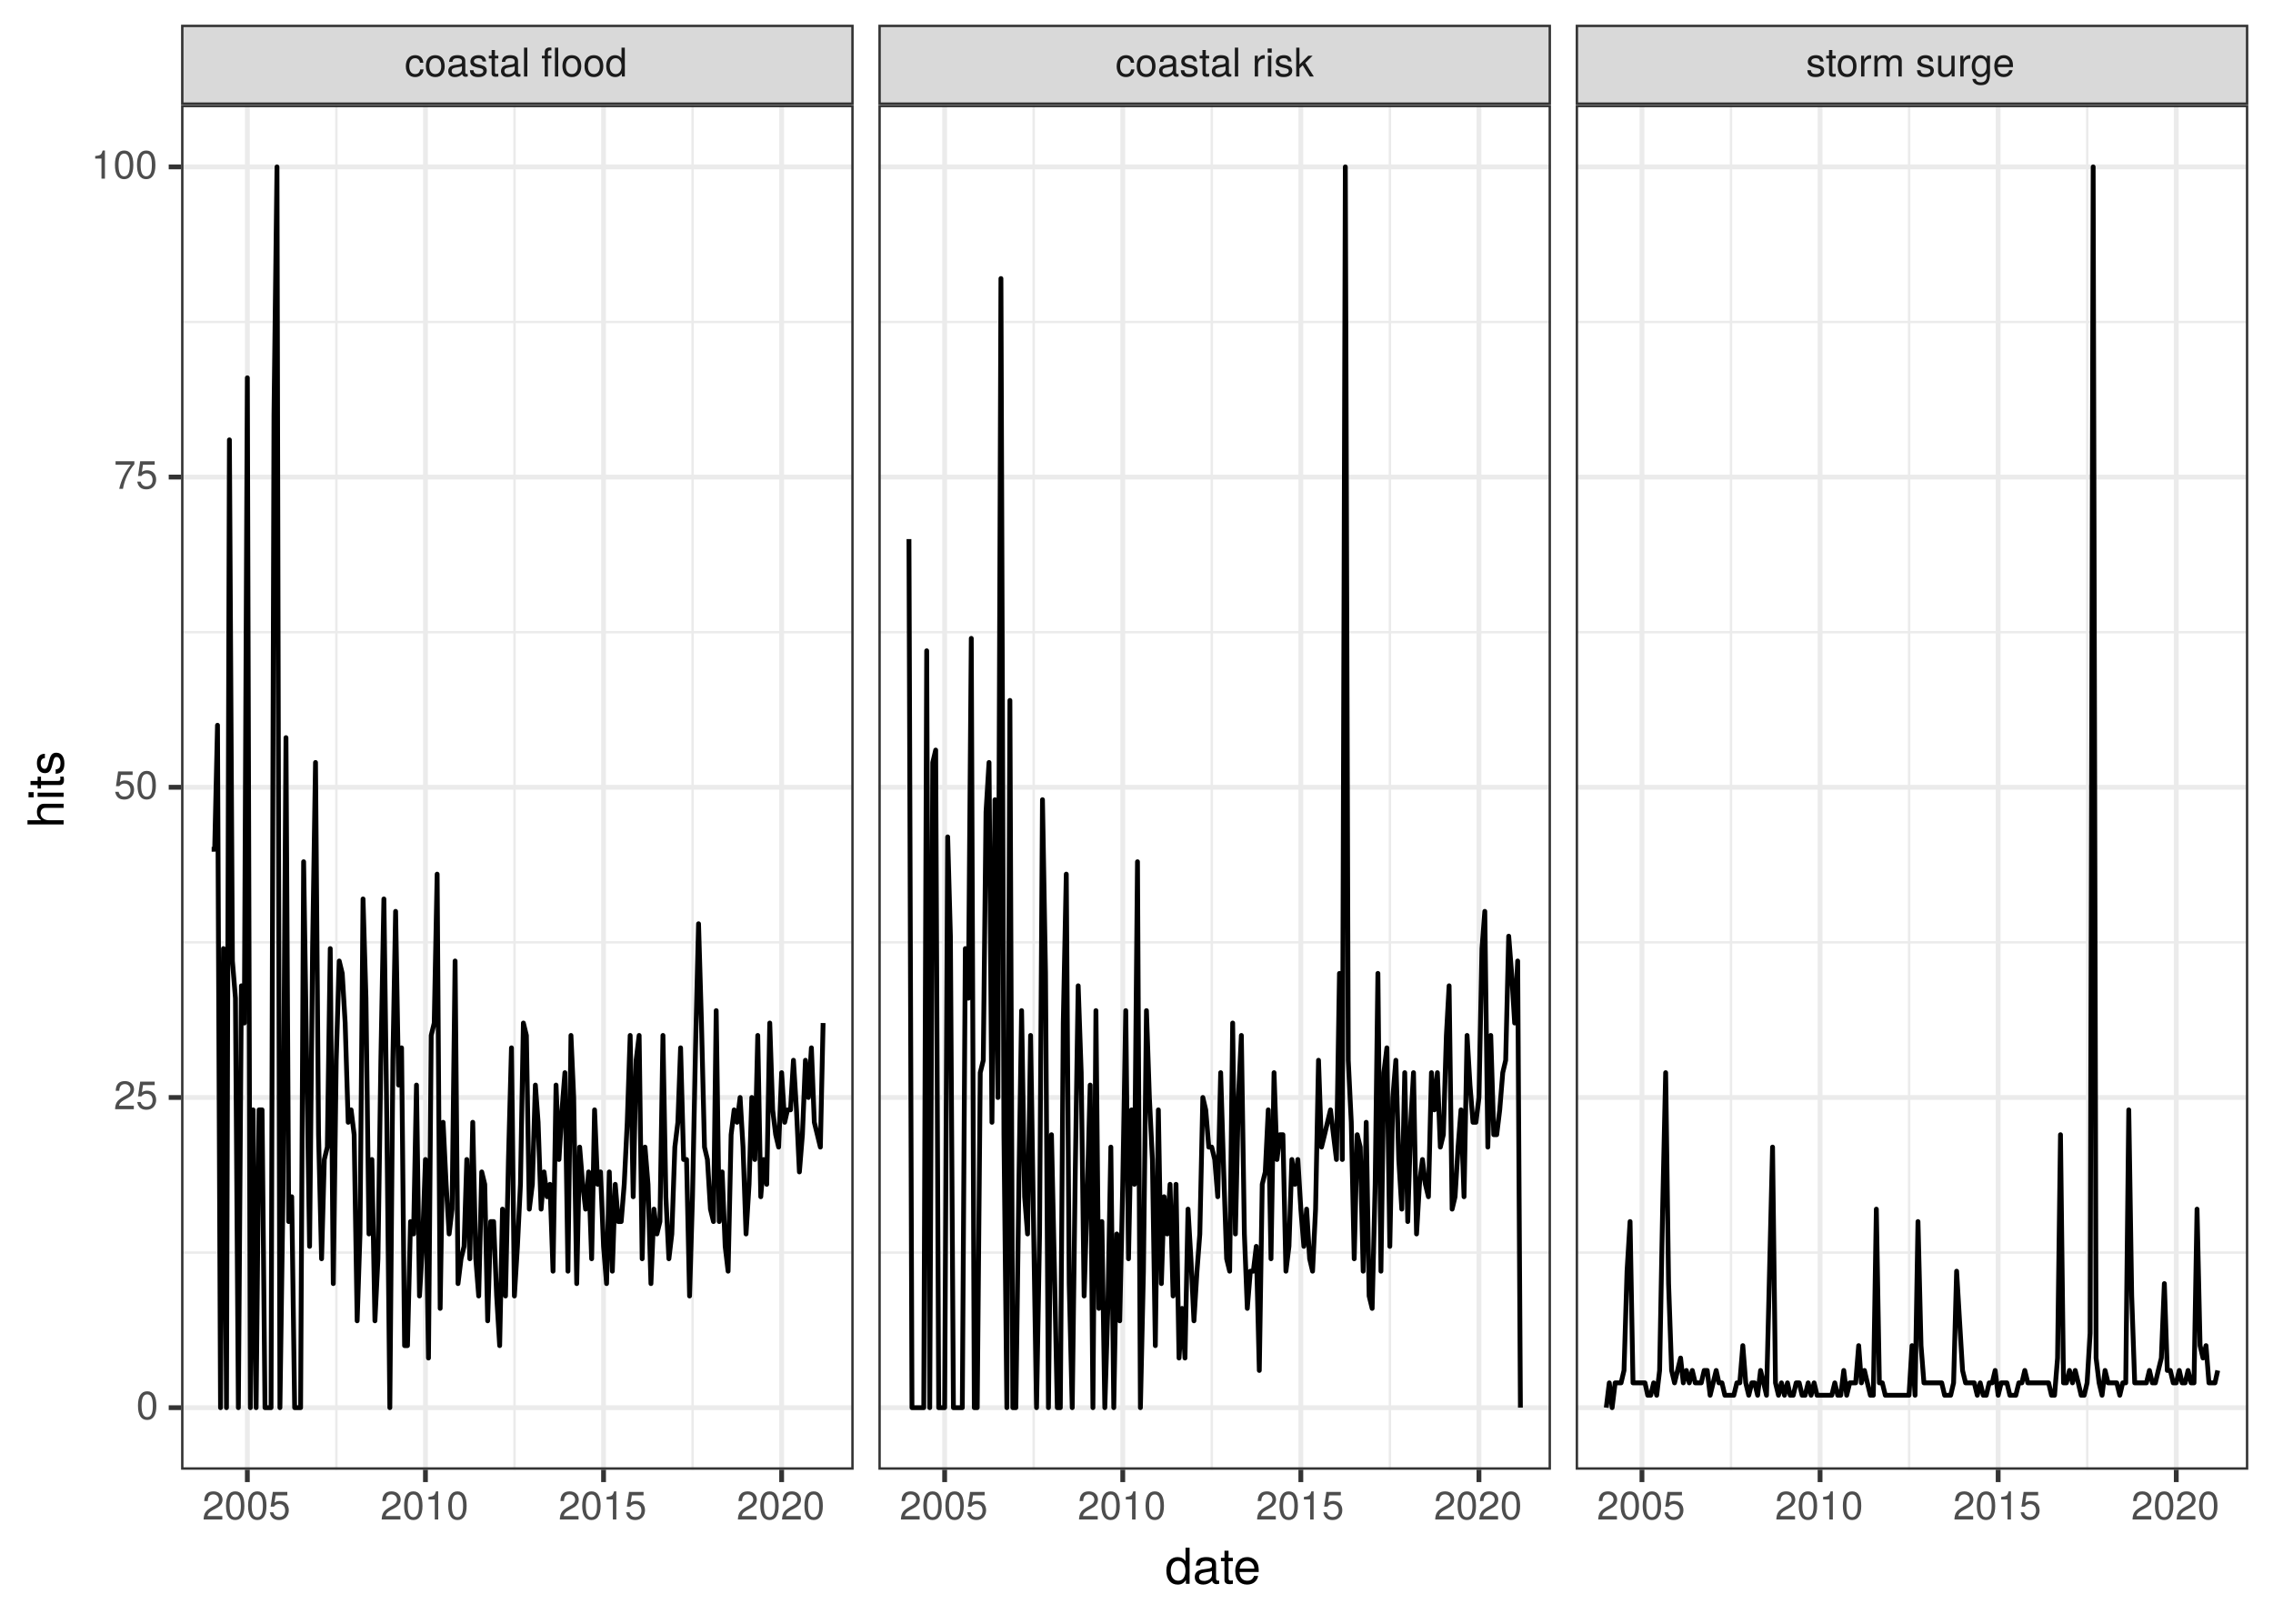 <?xml version="1.0" encoding="UTF-8"?>
<svg xmlns="http://www.w3.org/2000/svg" xmlns:xlink="http://www.w3.org/1999/xlink" width="504pt" height="360pt" viewBox="0 0 504 360" version="1.1">
<defs>
<g>
<symbol overflow="visible" id="glyph0-0">
<path style="stroke:none;" d=""/>
</symbol>
<symbol overflow="visible" id="glyph0-1">
<path style="stroke:none;" d="M 4.203 -1.578 L 3.453 -1.578 C 3.328 -0.844 2.953 -0.547 2.328 -0.547 C 1.516 -0.547 1.031 -1.172 1.031 -2.266 C 1.031 -3.406 1.516 -4.062 2.312 -4.062 C 2.922 -4.062 3.312 -3.703 3.406 -3.062 L 4.141 -3.062 C 4.062 -4.188 3.359 -4.734 2.328 -4.734 C 1.078 -4.734 0.266 -3.797 0.266 -2.266 C 0.266 -0.781 1.062 0.125 2.312 0.125 C 3.406 0.125 4.109 -0.531 4.203 -1.578 Z M 4.203 -1.578 "/>
</symbol>
<symbol overflow="visible" id="glyph0-2">
<path style="stroke:none;" d="M 4.484 -2.266 C 4.484 -3.859 3.719 -4.734 2.391 -4.734 C 1.094 -4.734 0.312 -3.859 0.312 -2.312 C 0.312 -0.75 1.094 0.125 2.406 0.125 C 3.688 0.125 4.484 -0.75 4.484 -2.266 Z M 3.719 -2.281 C 3.719 -1.203 3.203 -0.547 2.406 -0.547 C 1.578 -0.547 1.078 -1.188 1.078 -2.312 C 1.078 -3.406 1.578 -4.062 2.406 -4.062 C 3.234 -4.062 3.719 -3.422 3.719 -2.281 Z M 3.719 -2.281 "/>
</symbol>
<symbol overflow="visible" id="glyph0-3">
<path style="stroke:none;" d="M 4.703 -0.016 L 4.703 -0.578 C 4.625 -0.547 4.594 -0.547 4.547 -0.547 C 4.297 -0.547 4.156 -0.688 4.156 -0.922 L 4.156 -3.484 C 4.156 -4.297 3.547 -4.734 2.422 -4.734 C 1.297 -4.734 0.609 -4.312 0.578 -3.25 L 1.312 -3.25 C 1.375 -3.812 1.703 -4.062 2.391 -4.062 C 3.047 -4.062 3.422 -3.812 3.422 -3.375 L 3.422 -3.188 C 3.422 -2.875 3.234 -2.75 2.656 -2.672 C 1.625 -2.547 1.453 -2.5 1.172 -2.391 C 0.641 -2.172 0.375 -1.766 0.375 -1.203 C 0.375 -0.359 0.953 0.125 1.875 0.125 C 2.469 0.125 3.047 -0.109 3.453 -0.547 C 3.531 -0.188 3.844 0.062 4.203 0.062 C 4.359 0.062 4.469 0.047 4.703 -0.016 Z M 3.422 -1.594 C 3.422 -0.938 2.75 -0.516 2.047 -0.516 C 1.469 -0.516 1.141 -0.719 1.141 -1.219 C 1.141 -1.703 1.453 -1.906 2.25 -2.016 C 3.016 -2.125 3.172 -2.156 3.422 -2.281 Z M 3.422 -1.594 "/>
</symbol>
<symbol overflow="visible" id="glyph0-4">
<path style="stroke:none;" d="M 4.031 -1.297 C 4.031 -1.984 3.656 -2.328 2.734 -2.547 L 2.031 -2.703 C 1.438 -2.844 1.172 -3.047 1.172 -3.375 C 1.172 -3.797 1.562 -4.062 2.156 -4.062 C 2.75 -4.062 3.062 -3.812 3.078 -3.328 L 3.859 -3.328 C 3.844 -4.234 3.25 -4.734 2.188 -4.734 C 1.109 -4.734 0.406 -4.188 0.406 -3.328 C 0.406 -2.609 0.781 -2.266 1.875 -2 L 2.562 -1.844 C 3.062 -1.719 3.266 -1.562 3.266 -1.234 C 3.266 -0.797 2.844 -0.547 2.203 -0.547 C 1.547 -0.547 1.172 -0.703 1.078 -1.406 L 0.297 -1.406 C 0.328 -0.344 0.938 0.125 2.141 0.125 C 3.297 0.125 4.031 -0.406 4.031 -1.297 Z M 4.031 -1.297 "/>
</symbol>
<symbol overflow="visible" id="glyph0-5">
<path style="stroke:none;" d="M 2.234 0 L 2.234 -0.609 C 2.141 -0.594 2.016 -0.578 1.875 -0.578 C 1.562 -0.578 1.484 -0.672 1.484 -1 L 1.484 -4.016 L 2.234 -4.016 L 2.234 -4.609 L 1.484 -4.609 L 1.484 -5.875 L 0.75 -5.875 L 0.75 -4.609 L 0.125 -4.609 L 0.125 -4.016 L 0.75 -4.016 L 0.75 -0.672 C 0.75 -0.203 1.062 0.062 1.641 0.062 C 1.812 0.062 1.984 0.047 2.234 0 Z M 2.234 0 "/>
</symbol>
<symbol overflow="visible" id="glyph0-6">
<path style="stroke:none;" d="M 1.328 0 L 1.328 -6.406 L 0.594 -6.406 L 0.594 0 Z M 1.328 0 "/>
</symbol>
<symbol overflow="visible" id="glyph0-7">
<path style="stroke:none;" d=""/>
</symbol>
<symbol overflow="visible" id="glyph0-8">
<path style="stroke:none;" d="M 2.266 -4.016 L 2.266 -4.609 L 1.5 -4.609 L 1.5 -5.328 C 1.5 -5.641 1.688 -5.797 2.016 -5.797 C 2.078 -5.797 2.109 -5.797 2.266 -5.781 L 2.266 -6.391 C 2.109 -6.438 2 -6.438 1.859 -6.438 C 1.172 -6.438 0.781 -6.047 0.781 -5.391 L 0.781 -4.609 L 0.156 -4.609 L 0.156 -4.016 L 0.781 -4.016 L 0.781 0 L 1.5 0 L 1.5 -4.016 Z M 3.781 0 L 3.781 -6.406 L 3.047 -6.406 L 3.047 0 Z M 3.781 0 "/>
</symbol>
<symbol overflow="visible" id="glyph0-9">
<path style="stroke:none;" d="M 4.359 0 L 4.359 -6.406 L 3.625 -6.406 L 3.625 -4.031 C 3.312 -4.5 2.828 -4.734 2.203 -4.734 C 1.016 -4.734 0.234 -3.812 0.234 -2.344 C 0.234 -0.797 1 0.125 2.234 0.125 C 2.875 0.125 3.312 -0.109 3.703 -0.672 L 3.703 0 Z M 3.625 -2.281 C 3.625 -1.219 3.109 -0.547 2.344 -0.547 C 1.531 -0.547 1 -1.234 1 -2.312 C 1 -3.375 1.531 -4.062 2.328 -4.062 C 3.125 -4.062 3.625 -3.359 3.625 -2.281 Z M 3.625 -2.281 "/>
</symbol>
<symbol overflow="visible" id="glyph0-10">
<path style="stroke:none;" d="M 2.828 -3.969 L 2.828 -4.719 C 2.703 -4.734 2.641 -4.734 2.547 -4.734 C 2.062 -4.734 1.703 -4.453 1.281 -3.781 L 1.281 -4.609 L 0.609 -4.609 L 0.609 0 L 1.344 0 L 1.344 -2.391 C 1.344 -3.438 1.688 -3.953 2.828 -3.969 Z M 2.828 -3.969 "/>
</symbol>
<symbol overflow="visible" id="glyph0-11">
<path style="stroke:none;" d="M 1.344 0 L 1.344 -4.609 L 0.609 -4.609 L 0.609 0 Z M 1.438 -5.297 L 1.438 -6.219 L 0.531 -6.219 L 0.531 -5.297 Z M 1.438 -5.297 "/>
</symbol>
<symbol overflow="visible" id="glyph0-12">
<path style="stroke:none;" d="M 4.422 0 L 2.531 -3.016 L 4.141 -4.609 L 3.188 -4.609 L 1.234 -2.656 L 1.234 -6.406 L 0.516 -6.406 L 0.516 0 L 1.234 0 L 1.234 -1.797 L 1.953 -2.5 L 3.516 0 Z M 4.422 0 "/>
</symbol>
<symbol overflow="visible" id="glyph0-13">
<path style="stroke:none;" d="M 6.688 0 L 6.688 -3.453 C 6.688 -4.281 6.234 -4.734 5.359 -4.734 C 4.75 -4.734 4.375 -4.562 3.953 -4.031 C 3.672 -4.531 3.312 -4.734 2.703 -4.734 C 2.094 -4.734 1.688 -4.516 1.297 -3.953 L 1.297 -4.609 L 0.625 -4.609 L 0.625 0 L 1.359 0 L 1.359 -2.891 C 1.359 -3.562 1.844 -4.094 2.438 -4.094 C 2.984 -4.094 3.297 -3.766 3.297 -3.172 L 3.297 0 L 4.016 0 L 4.016 -2.891 C 4.016 -3.562 4.516 -4.094 5.109 -4.094 C 5.641 -4.094 5.953 -3.75 5.953 -3.172 L 5.953 0 Z M 6.688 0 "/>
</symbol>
<symbol overflow="visible" id="glyph0-14">
<path style="stroke:none;" d="M 4.234 0 L 4.234 -4.609 L 3.516 -4.609 L 3.516 -2.062 C 3.516 -1.125 3.016 -0.516 2.25 -0.516 C 1.672 -0.516 1.297 -0.859 1.297 -1.422 L 1.297 -4.609 L 0.578 -4.609 L 0.578 -1.125 C 0.578 -0.359 1.141 0.125 2.047 0.125 C 2.719 0.125 3.156 -0.109 3.578 -0.719 L 3.578 0 Z M 4.234 0 "/>
</symbol>
<symbol overflow="visible" id="glyph0-15">
<path style="stroke:none;" d="M 4.297 -0.75 L 4.297 -4.609 L 3.625 -4.609 L 3.625 -3.938 C 3.25 -4.484 2.812 -4.734 2.219 -4.734 C 1.047 -4.734 0.25 -3.75 0.25 -2.266 C 0.25 -0.812 1.078 0.125 2.156 0.125 C 2.734 0.125 3.141 -0.109 3.625 -0.688 L 3.625 -0.391 C 3.625 0.828 3.125 1.297 2.266 1.297 C 1.688 1.297 1.234 1.094 1.156 0.531 L 0.406 0.531 C 0.484 1.406 1.156 1.922 2.25 1.922 C 3.688 1.922 4.297 1.281 4.297 -0.75 Z M 3.547 -2.281 C 3.547 -1.172 3.078 -0.547 2.312 -0.547 C 1.5 -0.547 1.016 -1.188 1.016 -2.312 C 1.016 -3.406 1.516 -4.062 2.297 -4.062 C 3.094 -4.062 3.547 -3.391 3.547 -2.281 Z M 3.547 -2.281 "/>
</symbol>
<symbol overflow="visible" id="glyph0-16">
<path style="stroke:none;" d="M 4.516 -2.094 C 4.516 -2.766 4.453 -3.188 4.328 -3.531 C 4.031 -4.281 3.328 -4.734 2.469 -4.734 C 1.172 -4.734 0.359 -3.797 0.359 -2.281 C 0.359 -0.766 1.156 0.125 2.453 0.125 C 3.5 0.125 4.234 -0.469 4.422 -1.406 L 3.672 -1.406 C 3.469 -0.797 3.062 -0.547 2.469 -0.547 C 1.703 -0.547 1.141 -1.031 1.125 -2.094 Z M 3.734 -2.75 C 3.734 -2.75 3.734 -2.703 3.719 -2.688 L 1.141 -2.688 C 1.203 -3.516 1.719 -4.062 2.453 -4.062 C 3.172 -4.062 3.734 -3.469 3.734 -2.75 Z M 3.734 -2.75 "/>
</symbol>
<symbol overflow="visible" id="glyph0-17">
<path style="stroke:none;" d="M 4.5 -4.406 C 4.5 -5.469 3.672 -6.234 2.5 -6.234 C 1.219 -6.234 0.484 -5.594 0.438 -4.078 L 1.219 -4.078 C 1.281 -5.125 1.703 -5.562 2.469 -5.562 C 3.172 -5.562 3.703 -5.062 3.703 -4.391 C 3.703 -3.891 3.406 -3.469 2.859 -3.156 L 2.047 -2.703 C 0.75 -1.969 0.375 -1.375 0.297 0 L 4.453 0 L 4.453 -0.766 L 1.172 -0.766 C 1.25 -1.281 1.531 -1.594 2.297 -2.047 L 3.172 -2.531 C 4.047 -2.984 4.5 -3.641 4.5 -4.406 Z M 4.5 -4.406 "/>
</symbol>
<symbol overflow="visible" id="glyph0-18">
<path style="stroke:none;" d="M 4.453 -3 C 4.453 -5.156 3.781 -6.234 2.422 -6.234 C 1.078 -6.234 0.375 -5.141 0.375 -3.047 C 0.375 -0.953 1.078 0.125 2.422 0.125 C 3.734 0.125 4.453 -0.953 4.453 -3 Z M 3.672 -3.062 C 3.672 -1.297 3.266 -0.516 2.406 -0.516 C 1.578 -0.516 1.172 -1.344 1.172 -3.047 C 1.172 -4.75 1.578 -5.547 2.422 -5.547 C 3.25 -5.547 3.672 -4.734 3.672 -3.062 Z M 3.672 -3.062 "/>
</symbol>
<symbol overflow="visible" id="glyph0-19">
<path style="stroke:none;" d="M 4.516 -2.062 C 4.516 -3.297 3.688 -4.109 2.5 -4.109 C 2.062 -4.109 1.703 -4 1.344 -3.734 L 1.594 -5.344 L 4.188 -5.344 L 4.188 -6.109 L 0.969 -6.109 L 0.5 -2.844 L 1.219 -2.844 C 1.578 -3.266 1.875 -3.422 2.359 -3.422 C 3.188 -3.422 3.719 -2.891 3.719 -1.969 C 3.719 -1.062 3.203 -0.547 2.359 -0.547 C 1.688 -0.547 1.266 -0.891 1.078 -1.594 L 0.312 -1.594 C 0.562 -0.359 1.266 0.125 2.375 0.125 C 3.641 0.125 4.516 -0.75 4.516 -2.062 Z M 4.516 -2.062 "/>
</symbol>
<symbol overflow="visible" id="glyph0-20">
<path style="stroke:none;" d="M 3.047 0 L 3.047 -6.234 L 2.547 -6.234 C 2.266 -5.281 2.094 -5.141 0.891 -5 L 0.891 -4.438 L 2.281 -4.438 L 2.281 0 Z M 3.047 0 "/>
</symbol>
<symbol overflow="visible" id="glyph0-21">
<path style="stroke:none;" d="M 4.578 -5.453 L 4.578 -6.109 L 0.406 -6.109 L 0.406 -5.344 L 3.781 -5.344 C 2.531 -3.781 1.656 -1.953 1.219 0 L 2.047 0 C 2.391 -2.016 3.266 -3.891 4.578 -5.453 Z M 4.578 -5.453 "/>
</symbol>
<symbol overflow="visible" id="glyph1-0">
<path style="stroke:none;" d=""/>
</symbol>
<symbol overflow="visible" id="glyph1-1">
<path style="stroke:none;" d="M 5.438 0 L 5.438 -8.016 L 4.531 -8.016 L 4.531 -5.031 C 4.141 -5.625 3.531 -5.922 2.766 -5.922 C 1.266 -5.922 0.281 -4.781 0.281 -2.938 C 0.281 -0.984 1.25 0.172 2.797 0.172 C 3.594 0.172 4.141 -0.125 4.625 -0.844 L 4.625 0 Z M 4.531 -2.859 C 4.531 -1.531 3.891 -0.688 2.922 -0.688 C 1.906 -0.688 1.25 -1.547 1.25 -2.875 C 1.25 -4.219 1.906 -5.078 2.922 -5.078 C 3.906 -5.078 4.531 -4.188 4.531 -2.859 Z M 4.531 -2.859 "/>
</symbol>
<symbol overflow="visible" id="glyph1-2">
<path style="stroke:none;" d="M 5.891 -0.016 L 5.891 -0.719 C 5.781 -0.688 5.734 -0.688 5.688 -0.688 C 5.375 -0.688 5.188 -0.859 5.188 -1.141 L 5.188 -4.359 C 5.188 -5.375 4.438 -5.922 3.031 -5.922 C 1.625 -5.922 0.766 -5.391 0.719 -4.062 L 1.641 -4.062 C 1.719 -4.766 2.141 -5.078 2.984 -5.078 C 3.812 -5.078 4.281 -4.781 4.281 -4.219 L 4.281 -3.984 C 4.281 -3.594 4.047 -3.438 3.328 -3.344 C 2.031 -3.172 1.828 -3.141 1.469 -2.984 C 0.797 -2.719 0.469 -2.203 0.469 -1.5 C 0.469 -0.453 1.188 0.172 2.359 0.172 C 3.094 0.172 3.812 -0.141 4.312 -0.688 C 4.406 -0.234 4.812 0.078 5.266 0.078 C 5.438 0.078 5.594 0.062 5.891 -0.016 Z M 4.281 -1.984 C 4.281 -1.172 3.438 -0.641 2.547 -0.641 C 1.844 -0.641 1.422 -0.891 1.422 -1.516 C 1.422 -2.125 1.828 -2.391 2.812 -2.531 C 3.766 -2.656 3.969 -2.703 4.281 -2.844 Z M 4.281 -1.984 "/>
</symbol>
<symbol overflow="visible" id="glyph1-3">
<path style="stroke:none;" d="M 2.797 0 L 2.797 -0.766 C 2.672 -0.734 2.531 -0.719 2.359 -0.719 C 1.953 -0.719 1.844 -0.844 1.844 -1.25 L 1.844 -5.016 L 2.797 -5.016 L 2.797 -5.766 L 1.844 -5.766 L 1.844 -7.344 L 0.938 -7.344 L 0.938 -5.766 L 0.156 -5.766 L 0.156 -5.016 L 0.938 -5.016 L 0.938 -0.844 C 0.938 -0.25 1.328 0.078 2.047 0.078 C 2.266 0.078 2.484 0.062 2.797 0 Z M 2.797 0 "/>
</symbol>
<symbol overflow="visible" id="glyph1-4">
<path style="stroke:none;" d="M 5.641 -2.625 C 5.641 -3.453 5.578 -3.984 5.406 -4.406 C 5.031 -5.359 4.156 -5.922 3.078 -5.922 C 1.469 -5.922 0.438 -4.734 0.438 -2.844 C 0.438 -0.953 1.438 0.172 3.062 0.172 C 4.375 0.172 5.297 -0.578 5.516 -1.75 L 4.594 -1.75 C 4.344 -0.984 3.828 -0.688 3.094 -0.688 C 2.141 -0.688 1.422 -1.297 1.391 -2.625 Z M 4.656 -3.438 C 4.656 -3.438 4.656 -3.391 4.656 -3.359 L 1.422 -3.359 C 1.5 -4.391 2.141 -5.078 3.062 -5.078 C 3.969 -5.078 4.656 -4.328 4.656 -3.438 Z M 4.656 -3.438 "/>
</symbol>
<symbol overflow="visible" id="glyph2-0">
<path style="stroke:none;" d=""/>
</symbol>
<symbol overflow="visible" id="glyph2-1">
<path style="stroke:none;" d="M 0 -5.344 L -4.359 -5.344 C -5.328 -5.344 -5.922 -4.656 -5.922 -3.531 C -5.922 -2.719 -5.672 -2.219 -4.969 -1.688 L -8.016 -1.688 L -8.016 -0.766 L 0 -0.766 L 0 -1.688 L -3.172 -1.688 C -4.359 -1.688 -5.125 -2.297 -5.125 -3.25 C -5.125 -3.891 -4.75 -4.438 -4 -4.438 L 0 -4.438 Z M 0 -5.344 "/>
</symbol>
<symbol overflow="visible" id="glyph2-2">
<path style="stroke:none;" d="M 0 -1.688 L -5.766 -1.688 L -5.766 -0.766 L 0 -0.766 Z M -6.641 -1.797 L -7.781 -1.797 L -7.781 -0.656 L -6.641 -0.656 Z M -6.641 -1.797 "/>
</symbol>
<symbol overflow="visible" id="glyph2-3">
<path style="stroke:none;" d="M 0 -2.797 L -0.766 -2.797 C -0.734 -2.672 -0.719 -2.531 -0.719 -2.359 C -0.719 -1.953 -0.844 -1.844 -1.25 -1.844 L -5.016 -1.844 L -5.016 -2.797 L -5.766 -2.797 L -5.766 -1.844 L -7.344 -1.844 L -7.344 -0.938 L -5.766 -0.938 L -5.766 -0.156 L -5.016 -0.156 L -5.016 -0.938 L -0.844 -0.938 C -0.25 -0.938 0.078 -1.328 0.078 -2.047 C 0.078 -2.266 0.062 -2.484 0 -2.797 Z M 0 -2.797 "/>
</symbol>
<symbol overflow="visible" id="glyph2-4">
<path style="stroke:none;" d="M -1.609 -5.047 C -2.469 -5.047 -2.906 -4.562 -3.172 -3.422 L -3.391 -2.547 C -3.562 -1.797 -3.812 -1.469 -4.219 -1.469 C -4.734 -1.469 -5.078 -1.953 -5.078 -2.688 C -5.078 -3.438 -4.766 -3.828 -4.156 -3.844 L -4.156 -4.812 C -5.297 -4.812 -5.922 -4.062 -5.922 -2.734 C -5.922 -1.391 -5.234 -0.516 -4.172 -0.516 C -3.266 -0.516 -2.844 -0.984 -2.516 -2.344 L -2.297 -3.203 C -2.141 -3.844 -1.953 -4.094 -1.547 -4.094 C -1 -4.094 -0.688 -3.547 -0.688 -2.75 C -0.688 -1.922 -0.875 -1.469 -1.766 -1.344 L -1.766 -0.375 C -0.422 -0.422 0.172 -1.172 0.172 -2.672 C 0.172 -4.125 -0.5 -5.047 -1.609 -5.047 Z M -1.609 -5.047 "/>
</symbol>
</g>
<clipPath id="clip1">
  <path d="M 40.152 23.246 L 189.289 23.246 L 189.289 325.848 L 40.152 325.848 Z M 40.152 23.246 "/>
</clipPath>
<clipPath id="clip2">
  <path d="M 40.152 277 L 189.289 277 L 189.289 278 L 40.152 278 Z M 40.152 277 "/>
</clipPath>
<clipPath id="clip3">
  <path d="M 40.152 208 L 189.289 208 L 189.289 210 L 40.152 210 Z M 40.152 208 "/>
</clipPath>
<clipPath id="clip4">
  <path d="M 40.152 139 L 189.289 139 L 189.289 141 L 40.152 141 Z M 40.152 139 "/>
</clipPath>
<clipPath id="clip5">
  <path d="M 40.152 71 L 189.289 71 L 189.289 72 L 40.152 72 Z M 40.152 71 "/>
</clipPath>
<clipPath id="clip6">
  <path d="M 74 23.246 L 75 23.246 L 75 325.848 L 74 325.848 Z M 74 23.246 "/>
</clipPath>
<clipPath id="clip7">
  <path d="M 113 23.246 L 115 23.246 L 115 325.848 L 113 325.848 Z M 113 23.246 "/>
</clipPath>
<clipPath id="clip8">
  <path d="M 153 23.246 L 154 23.246 L 154 325.848 L 153 325.848 Z M 153 23.246 "/>
</clipPath>
<clipPath id="clip9">
  <path d="M 40.152 311 L 189.289 311 L 189.289 313 L 40.152 313 Z M 40.152 311 "/>
</clipPath>
<clipPath id="clip10">
  <path d="M 40.152 242 L 189.289 242 L 189.289 244 L 40.152 244 Z M 40.152 242 "/>
</clipPath>
<clipPath id="clip11">
  <path d="M 40.152 174 L 189.289 174 L 189.289 176 L 40.152 176 Z M 40.152 174 "/>
</clipPath>
<clipPath id="clip12">
  <path d="M 40.152 105 L 189.289 105 L 189.289 107 L 40.152 107 Z M 40.152 105 "/>
</clipPath>
<clipPath id="clip13">
  <path d="M 40.152 36 L 189.289 36 L 189.289 38 L 40.152 38 Z M 40.152 36 "/>
</clipPath>
<clipPath id="clip14">
  <path d="M 54 23.246 L 56 23.246 L 56 325.848 L 54 325.848 Z M 54 23.246 "/>
</clipPath>
<clipPath id="clip15">
  <path d="M 93 23.246 L 95 23.246 L 95 325.848 L 93 325.848 Z M 93 23.246 "/>
</clipPath>
<clipPath id="clip16">
  <path d="M 133 23.246 L 135 23.246 L 135 325.848 L 133 325.848 Z M 133 23.246 "/>
</clipPath>
<clipPath id="clip17">
  <path d="M 172 23.246 L 174 23.246 L 174 325.848 L 172 325.848 Z M 172 23.246 "/>
</clipPath>
<clipPath id="clip18">
  <path d="M 40.152 23.246 L 189.289 23.246 L 189.289 325.848 L 40.152 325.848 Z M 40.152 23.246 "/>
</clipPath>
<clipPath id="clip19">
  <path d="M 194.766 23.246 L 343.902 23.246 L 343.902 325.848 L 194.766 325.848 Z M 194.766 23.246 "/>
</clipPath>
<clipPath id="clip20">
  <path d="M 194.766 277 L 343.902 277 L 343.902 278 L 194.766 278 Z M 194.766 277 "/>
</clipPath>
<clipPath id="clip21">
  <path d="M 194.766 208 L 343.902 208 L 343.902 210 L 194.766 210 Z M 194.766 208 "/>
</clipPath>
<clipPath id="clip22">
  <path d="M 194.766 139 L 343.902 139 L 343.902 141 L 194.766 141 Z M 194.766 139 "/>
</clipPath>
<clipPath id="clip23">
  <path d="M 194.766 71 L 343.902 71 L 343.902 72 L 194.766 72 Z M 194.766 71 "/>
</clipPath>
<clipPath id="clip24">
  <path d="M 228 23.246 L 230 23.246 L 230 325.848 L 228 325.848 Z M 228 23.246 "/>
</clipPath>
<clipPath id="clip25">
  <path d="M 268 23.246 L 269 23.246 L 269 325.848 L 268 325.848 Z M 268 23.246 "/>
</clipPath>
<clipPath id="clip26">
  <path d="M 307 23.246 L 309 23.246 L 309 325.848 L 307 325.848 Z M 307 23.246 "/>
</clipPath>
<clipPath id="clip27">
  <path d="M 194.766 311 L 343.902 311 L 343.902 313 L 194.766 313 Z M 194.766 311 "/>
</clipPath>
<clipPath id="clip28">
  <path d="M 194.766 242 L 343.902 242 L 343.902 244 L 194.766 244 Z M 194.766 242 "/>
</clipPath>
<clipPath id="clip29">
  <path d="M 194.766 174 L 343.902 174 L 343.902 176 L 194.766 176 Z M 194.766 174 "/>
</clipPath>
<clipPath id="clip30">
  <path d="M 194.766 105 L 343.902 105 L 343.902 107 L 194.766 107 Z M 194.766 105 "/>
</clipPath>
<clipPath id="clip31">
  <path d="M 194.766 36 L 343.902 36 L 343.902 38 L 194.766 38 Z M 194.766 36 "/>
</clipPath>
<clipPath id="clip32">
  <path d="M 208 23.246 L 210 23.246 L 210 325.848 L 208 325.848 Z M 208 23.246 "/>
</clipPath>
<clipPath id="clip33">
  <path d="M 248 23.246 L 250 23.246 L 250 325.848 L 248 325.848 Z M 248 23.246 "/>
</clipPath>
<clipPath id="clip34">
  <path d="M 287 23.246 L 289 23.246 L 289 325.848 L 287 325.848 Z M 287 23.246 "/>
</clipPath>
<clipPath id="clip35">
  <path d="M 327 23.246 L 329 23.246 L 329 325.848 L 327 325.848 Z M 327 23.246 "/>
</clipPath>
<clipPath id="clip36">
  <path d="M 194.766 23.246 L 343.902 23.246 L 343.902 325.848 L 194.766 325.848 Z M 194.766 23.246 "/>
</clipPath>
<clipPath id="clip37">
  <path d="M 349.383 23.246 L 498.52 23.246 L 498.52 325.848 L 349.383 325.848 Z M 349.383 23.246 "/>
</clipPath>
<clipPath id="clip38">
  <path d="M 349.383 277 L 498.52 277 L 498.52 278 L 349.383 278 Z M 349.383 277 "/>
</clipPath>
<clipPath id="clip39">
  <path d="M 349.383 208 L 498.52 208 L 498.52 210 L 349.383 210 Z M 349.383 208 "/>
</clipPath>
<clipPath id="clip40">
  <path d="M 349.383 139 L 498.52 139 L 498.52 141 L 349.383 141 Z M 349.383 139 "/>
</clipPath>
<clipPath id="clip41">
  <path d="M 349.383 71 L 498.52 71 L 498.52 72 L 349.383 72 Z M 349.383 71 "/>
</clipPath>
<clipPath id="clip42">
  <path d="M 383 23.246 L 385 23.246 L 385 325.848 L 383 325.848 Z M 383 23.246 "/>
</clipPath>
<clipPath id="clip43">
  <path d="M 423 23.246 L 424 23.246 L 424 325.848 L 423 325.848 Z M 423 23.246 "/>
</clipPath>
<clipPath id="clip44">
  <path d="M 462 23.246 L 464 23.246 L 464 325.848 L 462 325.848 Z M 462 23.246 "/>
</clipPath>
<clipPath id="clip45">
  <path d="M 349.383 311 L 498.52 311 L 498.52 313 L 349.383 313 Z M 349.383 311 "/>
</clipPath>
<clipPath id="clip46">
  <path d="M 349.383 242 L 498.52 242 L 498.52 244 L 349.383 244 Z M 349.383 242 "/>
</clipPath>
<clipPath id="clip47">
  <path d="M 349.383 174 L 498.52 174 L 498.52 176 L 349.383 176 Z M 349.383 174 "/>
</clipPath>
<clipPath id="clip48">
  <path d="M 349.383 105 L 498.52 105 L 498.52 107 L 349.383 107 Z M 349.383 105 "/>
</clipPath>
<clipPath id="clip49">
  <path d="M 349.383 36 L 498.52 36 L 498.52 38 L 349.383 38 Z M 349.383 36 "/>
</clipPath>
<clipPath id="clip50">
  <path d="M 363 23.246 L 365 23.246 L 365 325.848 L 363 325.848 Z M 363 23.246 "/>
</clipPath>
<clipPath id="clip51">
  <path d="M 403 23.246 L 405 23.246 L 405 325.848 L 403 325.848 Z M 403 23.246 "/>
</clipPath>
<clipPath id="clip52">
  <path d="M 442 23.246 L 444 23.246 L 444 325.848 L 442 325.848 Z M 442 23.246 "/>
</clipPath>
<clipPath id="clip53">
  <path d="M 482 23.246 L 484 23.246 L 484 325.848 L 482 325.848 Z M 482 23.246 "/>
</clipPath>
<clipPath id="clip54">
  <path d="M 349.383 23.246 L 498.52 23.246 L 498.52 325.848 L 349.383 325.848 Z M 349.383 23.246 "/>
</clipPath>
<clipPath id="clip55">
  <path d="M 40.152 5.48 L 189.289 5.48 L 189.289 23.246 L 40.152 23.246 Z M 40.152 5.48 "/>
</clipPath>
<clipPath id="clip56">
  <path d="M 194.766 5.48 L 343.902 5.48 L 343.902 23.246 L 194.766 23.246 Z M 194.766 5.48 "/>
</clipPath>
<clipPath id="clip57">
  <path d="M 349.383 5.48 L 498.52 5.48 L 498.52 23.246 L 349.383 23.246 Z M 349.383 5.48 "/>
</clipPath>
</defs>
<g id="surface16">
<rect x="0" y="0" width="504" height="360" style="fill:rgb(100%,100%,100%);fill-opacity:1;stroke:none;"/>
<rect x="0" y="0" width="504" height="360" style="fill:rgb(100%,100%,100%);fill-opacity:1;stroke:none;"/>
<path style="fill:none;stroke-width:1.067;stroke-linecap:round;stroke-linejoin:round;stroke:rgb(100%,100%,100%);stroke-opacity:1;stroke-miterlimit:10;" d="M 0 360 L 504 360 L 504 0 L 0 0 Z M 0 360 "/>
<g clip-path="url(#clip1)" clip-rule="nonzero">
<path style=" stroke:none;fill-rule:nonzero;fill:rgb(100%,100%,100%);fill-opacity:1;" d="M 40.152 325.848 L 189.289 325.848 L 189.289 23.246 L 40.152 23.246 Z M 40.152 325.848 "/>
</g>
<g clip-path="url(#clip2)" clip-rule="nonzero">
<path style="fill:none;stroke-width:0.533;stroke-linecap:butt;stroke-linejoin:round;stroke:rgb(92.157%,92.157%,92.157%);stroke-opacity:1;stroke-miterlimit:10;" d="M 40.152 277.707 L 189.289 277.707 "/>
</g>
<g clip-path="url(#clip3)" clip-rule="nonzero">
<path style="fill:none;stroke-width:0.533;stroke-linecap:butt;stroke-linejoin:round;stroke:rgb(92.157%,92.157%,92.157%);stroke-opacity:1;stroke-miterlimit:10;" d="M 40.152 208.934 L 189.289 208.934 "/>
</g>
<g clip-path="url(#clip4)" clip-rule="nonzero">
<path style="fill:none;stroke-width:0.533;stroke-linecap:butt;stroke-linejoin:round;stroke:rgb(92.157%,92.157%,92.157%);stroke-opacity:1;stroke-miterlimit:10;" d="M 40.152 140.16 L 189.289 140.16 "/>
</g>
<g clip-path="url(#clip5)" clip-rule="nonzero">
<path style="fill:none;stroke-width:0.533;stroke-linecap:butt;stroke-linejoin:round;stroke:rgb(92.157%,92.157%,92.157%);stroke-opacity:1;stroke-miterlimit:10;" d="M 40.152 71.387 L 189.289 71.387 "/>
</g>
<g clip-path="url(#clip6)" clip-rule="nonzero">
<path style="fill:none;stroke-width:0.533;stroke-linecap:butt;stroke-linejoin:round;stroke:rgb(92.157%,92.157%,92.157%);stroke-opacity:1;stroke-miterlimit:10;" d="M 74.59 325.848 L 74.59 23.246 "/>
</g>
<g clip-path="url(#clip7)" clip-rule="nonzero">
<path style="fill:none;stroke-width:0.533;stroke-linecap:butt;stroke-linejoin:round;stroke:rgb(92.157%,92.157%,92.157%);stroke-opacity:1;stroke-miterlimit:10;" d="M 114.082 325.848 L 114.082 23.246 "/>
</g>
<g clip-path="url(#clip8)" clip-rule="nonzero">
<path style="fill:none;stroke-width:0.533;stroke-linecap:butt;stroke-linejoin:round;stroke:rgb(92.157%,92.157%,92.157%);stroke-opacity:1;stroke-miterlimit:10;" d="M 153.57 325.848 L 153.57 23.246 "/>
</g>
<g clip-path="url(#clip9)" clip-rule="nonzero">
<path style="fill:none;stroke-width:1.067;stroke-linecap:butt;stroke-linejoin:round;stroke:rgb(92.157%,92.157%,92.157%);stroke-opacity:1;stroke-miterlimit:10;" d="M 40.152 312.094 L 189.289 312.094 "/>
</g>
<g clip-path="url(#clip10)" clip-rule="nonzero">
<path style="fill:none;stroke-width:1.067;stroke-linecap:butt;stroke-linejoin:round;stroke:rgb(92.157%,92.157%,92.157%);stroke-opacity:1;stroke-miterlimit:10;" d="M 40.152 243.32 L 189.289 243.32 "/>
</g>
<g clip-path="url(#clip11)" clip-rule="nonzero">
<path style="fill:none;stroke-width:1.067;stroke-linecap:butt;stroke-linejoin:round;stroke:rgb(92.157%,92.157%,92.157%);stroke-opacity:1;stroke-miterlimit:10;" d="M 40.152 174.547 L 189.289 174.547 "/>
</g>
<g clip-path="url(#clip12)" clip-rule="nonzero">
<path style="fill:none;stroke-width:1.067;stroke-linecap:butt;stroke-linejoin:round;stroke:rgb(92.157%,92.157%,92.157%);stroke-opacity:1;stroke-miterlimit:10;" d="M 40.152 105.773 L 189.289 105.773 "/>
</g>
<g clip-path="url(#clip13)" clip-rule="nonzero">
<path style="fill:none;stroke-width:1.067;stroke-linecap:butt;stroke-linejoin:round;stroke:rgb(92.157%,92.157%,92.157%);stroke-opacity:1;stroke-miterlimit:10;" d="M 40.152 37 L 189.289 37 "/>
</g>
<g clip-path="url(#clip14)" clip-rule="nonzero">
<path style="fill:none;stroke-width:1.067;stroke-linecap:butt;stroke-linejoin:round;stroke:rgb(92.157%,92.157%,92.157%);stroke-opacity:1;stroke-miterlimit:10;" d="M 54.844 325.848 L 54.844 23.246 "/>
</g>
<g clip-path="url(#clip15)" clip-rule="nonzero">
<path style="fill:none;stroke-width:1.067;stroke-linecap:butt;stroke-linejoin:round;stroke:rgb(92.157%,92.157%,92.157%);stroke-opacity:1;stroke-miterlimit:10;" d="M 94.336 325.848 L 94.336 23.246 "/>
</g>
<g clip-path="url(#clip16)" clip-rule="nonzero">
<path style="fill:none;stroke-width:1.067;stroke-linecap:butt;stroke-linejoin:round;stroke:rgb(92.157%,92.157%,92.157%);stroke-opacity:1;stroke-miterlimit:10;" d="M 133.828 325.848 L 133.828 23.246 "/>
</g>
<g clip-path="url(#clip17)" clip-rule="nonzero">
<path style="fill:none;stroke-width:1.067;stroke-linecap:butt;stroke-linejoin:round;stroke:rgb(92.157%,92.157%,92.157%);stroke-opacity:1;stroke-miterlimit:10;" d="M 173.316 325.848 L 173.316 23.246 "/>
</g>
<path style="fill:none;stroke-width:1.067;stroke-linecap:butt;stroke-linejoin:round;stroke:rgb(0%,0%,0%);stroke-opacity:1;stroke-miterlimit:10;" d="M 46.93 188.301 L 47.602 188.301 L 48.227 160.793 L 48.898 312.094 L 49.547 210.309 L 50.219 312.094 L 50.867 97.523 L 51.535 213.062 L 52.207 221.312 L 52.855 312.094 L 53.527 218.562 L 54.176 226.816 L 54.844 83.766 L 55.516 312.094 L 56.121 246.07 L 56.793 312.094 L 57.441 246.07 L 58.109 246.07 L 58.758 312.094 L 60.102 312.094 L 60.75 92.02 L 61.418 37 L 62.07 312.094 L 62.738 265.328 L 63.41 163.543 L 64.016 270.832 L 64.684 265.328 L 65.336 312.094 L 66.652 312.094 L 67.324 191.055 L 67.996 235.07 L 68.645 276.332 L 69.312 210.309 L 69.961 169.047 L 70.633 251.574 L 71.305 279.082 L 71.91 257.074 L 72.578 254.324 L 73.227 210.309 L 73.898 284.586 L 74.547 235.07 L 75.219 213.062 L 75.887 215.812 L 76.535 226.816 L 77.207 248.824 L 77.855 246.07 L 78.527 251.574 L 79.195 292.84 L 79.824 273.582 L 80.496 199.305 L 81.145 221.312 L 81.812 273.582 L 82.461 257.074 L 83.133 292.84 L 83.805 279.082 L 84.453 235.07 L 85.121 199.305 L 85.773 248.824 L 86.441 312.094 L 87.113 235.07 L 87.719 202.059 L 88.387 240.57 L 89.039 232.316 L 89.707 298.34 L 90.355 298.34 L 91.027 270.832 L 91.699 273.582 L 92.348 240.57 L 93.016 287.336 L 93.664 276.332 L 94.336 257.074 L 95.008 301.09 L 95.613 229.566 L 96.281 226.816 L 96.93 193.805 L 97.602 290.086 L 98.25 248.824 L 98.922 262.578 L 99.59 273.582 L 100.238 268.078 L 100.91 213.062 L 101.559 284.586 L 102.23 279.082 L 102.898 276.332 L 103.504 257.074 L 104.176 279.082 L 104.824 248.824 L 105.496 279.082 L 106.145 287.336 L 106.816 259.828 L 107.484 262.578 L 108.133 292.84 L 108.805 270.832 L 109.453 270.832 L 110.125 287.336 L 110.793 298.34 L 111.422 268.078 L 112.09 287.336 L 112.742 257.074 L 113.41 232.316 L 114.059 287.336 L 114.73 276.332 L 115.402 262.578 L 116.051 226.816 L 116.719 229.566 L 117.367 268.078 L 118.039 262.578 L 118.711 240.57 L 119.316 248.824 L 119.984 268.078 L 120.633 259.828 L 121.305 265.328 L 121.953 262.578 L 122.625 281.836 L 123.293 240.57 L 123.941 257.074 L 124.613 246.07 L 125.262 237.82 L 125.934 281.836 L 126.602 229.566 L 127.207 243.32 L 127.879 284.586 L 128.527 254.324 L 129.199 262.578 L 129.848 268.078 L 130.52 259.828 L 131.188 279.082 L 131.836 246.07 L 132.508 262.578 L 133.156 259.828 L 133.828 276.332 L 134.496 284.586 L 135.102 259.828 L 135.773 281.836 L 136.422 262.578 L 137.094 270.832 L 137.742 270.832 L 138.41 262.578 L 139.082 248.824 L 139.73 229.566 L 140.402 265.328 L 141.051 235.07 L 141.719 229.566 L 142.391 279.082 L 143.02 254.324 L 143.688 262.578 L 144.336 284.586 L 145.008 268.078 L 145.656 273.582 L 146.328 270.832 L 146.996 229.566 L 147.645 265.328 L 148.316 279.082 L 148.965 273.582 L 149.637 254.324 L 150.305 248.824 L 150.91 232.316 L 151.582 257.074 L 152.23 257.074 L 152.902 287.336 L 153.551 265.328 L 154.223 232.316 L 154.891 204.809 L 155.539 226.816 L 156.211 254.324 L 156.859 257.074 L 157.531 268.078 L 158.199 270.832 L 158.805 224.066 L 159.477 270.832 L 160.125 259.828 L 160.797 276.332 L 161.445 281.836 L 162.113 251.574 L 162.785 246.07 L 163.434 248.824 L 164.105 243.32 L 164.754 254.324 L 165.422 273.582 L 166.094 262.578 L 166.699 243.32 L 167.371 257.074 L 168.02 229.566 L 168.688 265.328 L 169.34 257.074 L 170.008 262.578 L 170.68 226.816 L 171.328 246.07 L 171.996 251.574 L 172.648 254.324 L 173.316 237.82 L 173.988 248.824 L 174.613 246.07 L 175.285 246.07 L 175.934 235.07 L 176.605 246.07 L 177.254 259.828 L 177.922 251.574 L 178.594 235.07 L 179.242 243.32 L 179.914 232.316 L 180.562 248.824 L 181.234 251.574 L 181.902 254.324 L 182.508 226.816 "/>
<g clip-path="url(#clip18)" clip-rule="nonzero">
<path style="fill:none;stroke-width:1.067;stroke-linecap:round;stroke-linejoin:round;stroke:rgb(20%,20%,20%);stroke-opacity:1;stroke-miterlimit:10;" d="M 40.152 325.848 L 189.289 325.848 L 189.289 23.246 L 40.152 23.246 Z M 40.152 325.848 "/>
</g>
<g clip-path="url(#clip19)" clip-rule="nonzero">
<path style=" stroke:none;fill-rule:nonzero;fill:rgb(100%,100%,100%);fill-opacity:1;" d="M 194.766 325.848 L 343.902 325.848 L 343.902 23.246 L 194.766 23.246 Z M 194.766 325.848 "/>
</g>
<g clip-path="url(#clip20)" clip-rule="nonzero">
<path style="fill:none;stroke-width:0.533;stroke-linecap:butt;stroke-linejoin:round;stroke:rgb(92.157%,92.157%,92.157%);stroke-opacity:1;stroke-miterlimit:10;" d="M 194.766 277.707 L 343.902 277.707 "/>
</g>
<g clip-path="url(#clip21)" clip-rule="nonzero">
<path style="fill:none;stroke-width:0.533;stroke-linecap:butt;stroke-linejoin:round;stroke:rgb(92.157%,92.157%,92.157%);stroke-opacity:1;stroke-miterlimit:10;" d="M 194.766 208.934 L 343.902 208.934 "/>
</g>
<g clip-path="url(#clip22)" clip-rule="nonzero">
<path style="fill:none;stroke-width:0.533;stroke-linecap:butt;stroke-linejoin:round;stroke:rgb(92.157%,92.157%,92.157%);stroke-opacity:1;stroke-miterlimit:10;" d="M 194.766 140.16 L 343.902 140.16 "/>
</g>
<g clip-path="url(#clip23)" clip-rule="nonzero">
<path style="fill:none;stroke-width:0.533;stroke-linecap:butt;stroke-linejoin:round;stroke:rgb(92.157%,92.157%,92.157%);stroke-opacity:1;stroke-miterlimit:10;" d="M 194.766 71.387 L 343.902 71.387 "/>
</g>
<g clip-path="url(#clip24)" clip-rule="nonzero">
<path style="fill:none;stroke-width:0.533;stroke-linecap:butt;stroke-linejoin:round;stroke:rgb(92.157%,92.157%,92.157%);stroke-opacity:1;stroke-miterlimit:10;" d="M 229.207 325.848 L 229.207 23.246 "/>
</g>
<g clip-path="url(#clip25)" clip-rule="nonzero">
<path style="fill:none;stroke-width:0.533;stroke-linecap:butt;stroke-linejoin:round;stroke:rgb(92.157%,92.157%,92.157%);stroke-opacity:1;stroke-miterlimit:10;" d="M 268.699 325.848 L 268.699 23.246 "/>
</g>
<g clip-path="url(#clip26)" clip-rule="nonzero">
<path style="fill:none;stroke-width:0.533;stroke-linecap:butt;stroke-linejoin:round;stroke:rgb(92.157%,92.157%,92.157%);stroke-opacity:1;stroke-miterlimit:10;" d="M 308.188 325.848 L 308.188 23.246 "/>
</g>
<g clip-path="url(#clip27)" clip-rule="nonzero">
<path style="fill:none;stroke-width:1.067;stroke-linecap:butt;stroke-linejoin:round;stroke:rgb(92.157%,92.157%,92.157%);stroke-opacity:1;stroke-miterlimit:10;" d="M 194.766 312.094 L 343.902 312.094 "/>
</g>
<g clip-path="url(#clip28)" clip-rule="nonzero">
<path style="fill:none;stroke-width:1.067;stroke-linecap:butt;stroke-linejoin:round;stroke:rgb(92.157%,92.157%,92.157%);stroke-opacity:1;stroke-miterlimit:10;" d="M 194.766 243.32 L 343.902 243.32 "/>
</g>
<g clip-path="url(#clip29)" clip-rule="nonzero">
<path style="fill:none;stroke-width:1.067;stroke-linecap:butt;stroke-linejoin:round;stroke:rgb(92.157%,92.157%,92.157%);stroke-opacity:1;stroke-miterlimit:10;" d="M 194.766 174.547 L 343.902 174.547 "/>
</g>
<g clip-path="url(#clip30)" clip-rule="nonzero">
<path style="fill:none;stroke-width:1.067;stroke-linecap:butt;stroke-linejoin:round;stroke:rgb(92.157%,92.157%,92.157%);stroke-opacity:1;stroke-miterlimit:10;" d="M 194.766 105.773 L 343.902 105.773 "/>
</g>
<g clip-path="url(#clip31)" clip-rule="nonzero">
<path style="fill:none;stroke-width:1.067;stroke-linecap:butt;stroke-linejoin:round;stroke:rgb(92.157%,92.157%,92.157%);stroke-opacity:1;stroke-miterlimit:10;" d="M 194.766 37 L 343.902 37 "/>
</g>
<g clip-path="url(#clip32)" clip-rule="nonzero">
<path style="fill:none;stroke-width:1.067;stroke-linecap:butt;stroke-linejoin:round;stroke:rgb(92.157%,92.157%,92.157%);stroke-opacity:1;stroke-miterlimit:10;" d="M 209.461 325.848 L 209.461 23.246 "/>
</g>
<g clip-path="url(#clip33)" clip-rule="nonzero">
<path style="fill:none;stroke-width:1.067;stroke-linecap:butt;stroke-linejoin:round;stroke:rgb(92.157%,92.157%,92.157%);stroke-opacity:1;stroke-miterlimit:10;" d="M 248.953 325.848 L 248.953 23.246 "/>
</g>
<g clip-path="url(#clip34)" clip-rule="nonzero">
<path style="fill:none;stroke-width:1.067;stroke-linecap:butt;stroke-linejoin:round;stroke:rgb(92.157%,92.157%,92.157%);stroke-opacity:1;stroke-miterlimit:10;" d="M 288.441 325.848 L 288.441 23.246 "/>
</g>
<g clip-path="url(#clip35)" clip-rule="nonzero">
<path style="fill:none;stroke-width:1.067;stroke-linecap:butt;stroke-linejoin:round;stroke:rgb(92.157%,92.157%,92.157%);stroke-opacity:1;stroke-miterlimit:10;" d="M 327.934 325.848 L 327.934 23.246 "/>
</g>
<path style="fill:none;stroke-width:1.067;stroke-linecap:butt;stroke-linejoin:round;stroke:rgb(0%,0%,0%);stroke-opacity:1;stroke-miterlimit:10;" d="M 201.547 119.527 L 202.215 312.094 L 204.832 312.094 L 205.48 144.289 L 206.152 312.094 L 206.824 169.047 L 207.473 166.297 L 208.141 312.094 L 209.461 312.094 L 210.133 185.551 L 210.738 207.559 L 211.406 312.094 L 213.375 312.094 L 214.047 210.309 L 214.719 221.312 L 215.367 141.535 L 216.035 312.094 L 216.684 312.094 L 217.355 237.82 L 218.027 235.07 L 218.633 180.051 L 219.301 169.047 L 219.949 248.824 L 220.621 177.301 L 221.27 243.32 L 221.941 61.758 L 222.609 251.574 L 223.258 312.094 L 223.93 155.293 L 224.578 312.094 L 225.25 312.094 L 225.918 262.578 L 226.523 224.066 L 227.195 265.328 L 227.844 273.582 L 228.516 229.566 L 229.164 270.832 L 229.836 312.094 L 230.504 273.582 L 231.152 177.301 L 231.824 215.812 L 232.473 312.094 L 233.145 251.574 L 233.812 281.836 L 234.441 312.094 L 235.109 312.094 L 235.762 226.816 L 236.43 193.805 L 237.078 284.586 L 237.75 312.094 L 238.422 259.828 L 239.07 218.562 L 239.738 237.82 L 240.387 287.336 L 241.059 265.328 L 241.73 240.57 L 242.336 312.094 L 243.004 224.066 L 243.652 290.086 L 244.324 270.832 L 244.973 312.094 L 245.645 290.086 L 246.312 254.324 L 246.961 312.094 L 247.633 273.582 L 248.281 292.84 L 248.953 262.578 L 249.621 224.066 L 250.227 279.082 L 250.898 246.07 L 251.547 262.578 L 252.219 191.055 L 252.867 312.094 L 253.539 281.836 L 254.207 224.066 L 254.855 243.32 L 255.527 257.074 L 256.176 298.34 L 256.848 246.07 L 257.516 284.586 L 258.121 265.328 L 258.793 273.582 L 259.441 262.578 L 260.113 287.336 L 260.762 262.578 L 261.43 301.09 L 262.102 290.086 L 262.75 301.09 L 263.422 268.078 L 264.07 279.082 L 264.738 292.84 L 265.41 281.836 L 266.039 273.582 L 266.707 243.32 L 267.355 246.07 L 268.027 254.324 L 268.676 254.324 L 269.348 257.074 L 270.016 265.328 L 270.664 237.82 L 271.336 259.828 L 271.984 279.082 L 272.656 281.836 L 273.324 226.816 L 273.93 273.582 L 274.602 243.32 L 275.25 229.566 L 275.922 273.582 L 276.57 290.086 L 277.242 281.836 L 277.91 281.836 L 278.559 276.332 L 279.23 303.844 L 279.879 262.578 L 280.551 259.828 L 281.219 246.07 L 281.824 279.082 L 282.496 237.82 L 283.145 257.074 L 283.816 251.574 L 284.465 251.574 L 285.133 281.836 L 285.805 276.332 L 286.453 257.074 L 287.125 262.578 L 287.773 257.074 L 288.441 268.078 L 289.113 276.332 L 289.719 268.078 L 290.391 279.082 L 291.039 281.836 L 291.707 268.078 L 292.359 235.07 L 293.027 254.324 L 293.699 251.574 L 294.348 248.824 L 295.016 246.07 L 295.668 251.574 L 296.336 257.074 L 297.008 215.812 L 297.633 257.074 L 298.305 37 L 298.953 235.07 L 299.625 248.824 L 300.273 279.082 L 300.941 251.574 L 301.613 254.324 L 302.262 281.836 L 302.934 248.824 L 303.582 287.336 L 304.254 290.086 L 304.922 262.578 L 305.527 215.812 L 306.199 281.836 L 306.848 237.82 L 307.52 232.316 L 308.168 276.332 L 308.836 243.32 L 309.508 235.07 L 310.156 257.074 L 310.828 268.078 L 311.477 237.82 L 312.145 270.832 L 312.816 248.824 L 313.422 237.82 L 314.094 273.582 L 314.742 262.578 L 315.41 257.074 L 316.062 262.578 L 316.73 265.328 L 317.402 237.82 L 318.051 246.07 L 318.719 237.82 L 319.371 254.324 L 320.039 251.574 L 320.711 229.566 L 321.316 218.562 L 321.984 268.078 L 322.637 265.328 L 323.305 254.324 L 323.953 246.07 L 324.625 265.328 L 325.297 229.566 L 325.945 240.57 L 326.613 248.824 L 327.262 248.824 L 327.934 243.32 L 328.605 210.309 L 329.23 202.059 L 329.902 254.324 L 330.551 229.566 L 331.223 251.574 L 331.871 251.574 L 332.539 246.07 L 333.211 237.82 L 333.859 235.07 L 334.531 207.559 L 335.18 215.812 L 335.848 226.816 L 336.52 213.062 L 337.125 312.094 "/>
<g clip-path="url(#clip36)" clip-rule="nonzero">
<path style="fill:none;stroke-width:1.067;stroke-linecap:round;stroke-linejoin:round;stroke:rgb(20%,20%,20%);stroke-opacity:1;stroke-miterlimit:10;" d="M 194.766 325.848 L 343.902 325.848 L 343.902 23.246 L 194.766 23.246 Z M 194.766 325.848 "/>
</g>
<g clip-path="url(#clip37)" clip-rule="nonzero">
<path style=" stroke:none;fill-rule:nonzero;fill:rgb(100%,100%,100%);fill-opacity:1;" d="M 349.383 325.848 L 498.52 325.848 L 498.52 23.246 L 349.383 23.246 Z M 349.383 325.848 "/>
</g>
<g clip-path="url(#clip38)" clip-rule="nonzero">
<path style="fill:none;stroke-width:0.533;stroke-linecap:butt;stroke-linejoin:round;stroke:rgb(92.157%,92.157%,92.157%);stroke-opacity:1;stroke-miterlimit:10;" d="M 349.383 277.707 L 498.52 277.707 "/>
</g>
<g clip-path="url(#clip39)" clip-rule="nonzero">
<path style="fill:none;stroke-width:0.533;stroke-linecap:butt;stroke-linejoin:round;stroke:rgb(92.157%,92.157%,92.157%);stroke-opacity:1;stroke-miterlimit:10;" d="M 349.383 208.934 L 498.52 208.934 "/>
</g>
<g clip-path="url(#clip40)" clip-rule="nonzero">
<path style="fill:none;stroke-width:0.533;stroke-linecap:butt;stroke-linejoin:round;stroke:rgb(92.157%,92.157%,92.157%);stroke-opacity:1;stroke-miterlimit:10;" d="M 349.383 140.16 L 498.52 140.16 "/>
</g>
<g clip-path="url(#clip41)" clip-rule="nonzero">
<path style="fill:none;stroke-width:0.533;stroke-linecap:butt;stroke-linejoin:round;stroke:rgb(92.157%,92.157%,92.157%);stroke-opacity:1;stroke-miterlimit:10;" d="M 349.383 71.387 L 498.52 71.387 "/>
</g>
<g clip-path="url(#clip42)" clip-rule="nonzero">
<path style="fill:none;stroke-width:0.533;stroke-linecap:butt;stroke-linejoin:round;stroke:rgb(92.157%,92.157%,92.157%);stroke-opacity:1;stroke-miterlimit:10;" d="M 383.824 325.848 L 383.824 23.246 "/>
</g>
<g clip-path="url(#clip43)" clip-rule="nonzero">
<path style="fill:none;stroke-width:0.533;stroke-linecap:butt;stroke-linejoin:round;stroke:rgb(92.157%,92.157%,92.157%);stroke-opacity:1;stroke-miterlimit:10;" d="M 423.312 325.848 L 423.312 23.246 "/>
</g>
<g clip-path="url(#clip44)" clip-rule="nonzero">
<path style="fill:none;stroke-width:0.533;stroke-linecap:butt;stroke-linejoin:round;stroke:rgb(92.157%,92.157%,92.157%);stroke-opacity:1;stroke-miterlimit:10;" d="M 462.805 325.848 L 462.805 23.246 "/>
</g>
<g clip-path="url(#clip45)" clip-rule="nonzero">
<path style="fill:none;stroke-width:1.067;stroke-linecap:butt;stroke-linejoin:round;stroke:rgb(92.157%,92.157%,92.157%);stroke-opacity:1;stroke-miterlimit:10;" d="M 349.383 312.094 L 498.52 312.094 "/>
</g>
<g clip-path="url(#clip46)" clip-rule="nonzero">
<path style="fill:none;stroke-width:1.067;stroke-linecap:butt;stroke-linejoin:round;stroke:rgb(92.157%,92.157%,92.157%);stroke-opacity:1;stroke-miterlimit:10;" d="M 349.383 243.32 L 498.52 243.32 "/>
</g>
<g clip-path="url(#clip47)" clip-rule="nonzero">
<path style="fill:none;stroke-width:1.067;stroke-linecap:butt;stroke-linejoin:round;stroke:rgb(92.157%,92.157%,92.157%);stroke-opacity:1;stroke-miterlimit:10;" d="M 349.383 174.547 L 498.52 174.547 "/>
</g>
<g clip-path="url(#clip48)" clip-rule="nonzero">
<path style="fill:none;stroke-width:1.067;stroke-linecap:butt;stroke-linejoin:round;stroke:rgb(92.157%,92.157%,92.157%);stroke-opacity:1;stroke-miterlimit:10;" d="M 349.383 105.773 L 498.52 105.773 "/>
</g>
<g clip-path="url(#clip49)" clip-rule="nonzero">
<path style="fill:none;stroke-width:1.067;stroke-linecap:butt;stroke-linejoin:round;stroke:rgb(92.157%,92.157%,92.157%);stroke-opacity:1;stroke-miterlimit:10;" d="M 349.383 37 L 498.52 37 "/>
</g>
<g clip-path="url(#clip50)" clip-rule="nonzero">
<path style="fill:none;stroke-width:1.067;stroke-linecap:butt;stroke-linejoin:round;stroke:rgb(92.157%,92.157%,92.157%);stroke-opacity:1;stroke-miterlimit:10;" d="M 364.078 325.848 L 364.078 23.246 "/>
</g>
<g clip-path="url(#clip51)" clip-rule="nonzero">
<path style="fill:none;stroke-width:1.067;stroke-linecap:butt;stroke-linejoin:round;stroke:rgb(92.157%,92.157%,92.157%);stroke-opacity:1;stroke-miterlimit:10;" d="M 403.57 325.848 L 403.57 23.246 "/>
</g>
<g clip-path="url(#clip52)" clip-rule="nonzero">
<path style="fill:none;stroke-width:1.067;stroke-linecap:butt;stroke-linejoin:round;stroke:rgb(92.157%,92.157%,92.157%);stroke-opacity:1;stroke-miterlimit:10;" d="M 443.059 325.848 L 443.059 23.246 "/>
</g>
<g clip-path="url(#clip53)" clip-rule="nonzero">
<path style="fill:none;stroke-width:1.067;stroke-linecap:butt;stroke-linejoin:round;stroke:rgb(92.157%,92.157%,92.157%);stroke-opacity:1;stroke-miterlimit:10;" d="M 482.551 325.848 L 482.551 23.246 "/>
</g>
<path style="fill:none;stroke-width:1.067;stroke-linecap:butt;stroke-linejoin:round;stroke:rgb(0%,0%,0%);stroke-opacity:1;stroke-miterlimit:10;" d="M 356.164 312.094 L 356.832 306.594 L 357.461 312.094 L 358.129 306.594 L 359.449 306.594 L 360.098 303.844 L 360.77 281.836 L 361.441 270.832 L 362.09 306.594 L 364.75 306.594 L 365.355 309.344 L 366.023 309.344 L 366.672 306.594 L 367.344 309.344 L 367.992 303.844 L 368.664 268.078 L 369.332 237.82 L 369.98 284.586 L 370.652 303.844 L 371.301 306.594 L 371.973 303.844 L 372.641 301.09 L 373.246 306.594 L 373.918 303.844 L 374.566 306.594 L 375.238 303.844 L 375.887 306.594 L 377.227 306.594 L 377.875 303.844 L 378.547 303.844 L 379.195 309.344 L 379.867 306.594 L 380.535 303.844 L 381.141 306.594 L 381.812 306.594 L 382.461 309.344 L 384.449 309.344 L 385.121 306.594 L 385.77 306.594 L 386.441 298.34 L 387.09 306.594 L 387.758 309.344 L 388.43 306.594 L 389.059 306.594 L 389.727 309.344 L 390.375 303.844 L 391.047 306.594 L 391.695 309.344 L 392.367 281.836 L 393.035 254.324 L 393.684 306.594 L 394.355 309.344 L 395.004 306.594 L 395.676 309.344 L 396.344 306.594 L 396.949 309.344 L 397.621 309.344 L 398.27 306.594 L 398.941 306.594 L 399.59 309.344 L 400.262 309.344 L 400.93 306.594 L 401.578 309.344 L 402.25 306.594 L 402.898 309.344 L 406.164 309.344 L 406.836 306.594 L 407.484 309.344 L 408.152 309.344 L 408.824 303.844 L 409.473 309.344 L 410.145 306.594 L 411.461 306.594 L 412.133 298.34 L 412.738 306.594 L 413.41 303.844 L 414.059 306.594 L 414.727 309.344 L 415.379 309.344 L 416.047 268.078 L 416.719 306.594 L 417.367 306.594 L 418.035 309.344 L 423.293 309.344 L 423.961 298.34 L 424.633 309.344 L 425.281 270.832 L 425.953 298.34 L 426.602 306.594 L 430.539 306.594 L 431.188 309.344 L 432.527 309.344 L 433.176 306.594 L 433.848 281.836 L 434.496 292.84 L 435.164 303.844 L 435.836 306.594 L 437.762 306.594 L 438.43 309.344 L 439.078 306.594 L 439.75 309.344 L 440.422 309.344 L 441.07 306.594 L 441.738 306.594 L 442.391 303.844 L 443.059 309.344 L 443.73 306.594 L 445.004 306.594 L 445.656 309.344 L 446.973 309.344 L 447.645 306.594 L 448.316 306.594 L 448.965 303.844 L 449.633 306.594 L 454.242 306.594 L 454.891 309.344 L 455.559 309.344 L 456.23 301.09 L 456.879 251.574 L 457.551 306.594 L 458.199 306.594 L 458.867 303.844 L 459.539 306.594 L 460.145 303.844 L 460.816 306.594 L 461.465 309.344 L 462.133 309.344 L 462.781 306.594 L 463.453 295.59 L 464.125 37 L 464.773 301.09 L 465.441 306.594 L 466.094 309.344 L 466.762 303.844 L 467.434 306.594 L 469.359 306.594 L 470.027 309.344 L 470.676 306.594 L 471.348 306.594 L 472.02 246.07 L 472.668 287.336 L 473.336 306.594 L 475.934 306.594 L 476.602 303.844 L 477.25 306.594 L 477.922 306.594 L 478.57 303.844 L 479.242 301.09 L 479.91 284.586 L 480.559 303.844 L 481.23 303.844 L 481.879 306.594 L 482.551 306.594 L 483.219 303.844 L 483.848 306.594 L 484.52 306.594 L 485.168 303.844 L 485.836 306.594 L 486.484 306.594 L 487.156 268.078 L 487.828 298.34 L 488.477 301.09 L 489.145 298.34 L 489.797 306.594 L 491.137 306.594 L 491.742 303.844 "/>
<g clip-path="url(#clip54)" clip-rule="nonzero">
<path style="fill:none;stroke-width:1.067;stroke-linecap:round;stroke-linejoin:round;stroke:rgb(20%,20%,20%);stroke-opacity:1;stroke-miterlimit:10;" d="M 349.383 325.848 L 498.52 325.848 L 498.52 23.246 L 349.383 23.246 Z M 349.383 325.848 "/>
</g>
<g clip-path="url(#clip55)" clip-rule="nonzero">
<path style="fill-rule:nonzero;fill:rgb(85.098%,85.098%,85.098%);fill-opacity:1;stroke-width:1.067;stroke-linecap:round;stroke-linejoin:round;stroke:rgb(20%,20%,20%);stroke-opacity:1;stroke-miterlimit:10;" d="M 40.152 23.246 L 189.289 23.246 L 189.289 5.48 L 40.152 5.48 Z M 40.152 23.246 "/>
</g>
<g style="fill:rgb(10.196%,10.196%,10.196%);fill-opacity:1;">
  <use xlink:href="#glyph0-1" x="89.719" y="16.966"/>
  <use xlink:href="#glyph0-2" x="94.119" y="16.966"/>
  <use xlink:href="#glyph0-3" x="99.012" y="16.966"/>
  <use xlink:href="#glyph0-4" x="103.904" y="16.966"/>
  <use xlink:href="#glyph0-5" x="108.261" y="16.966"/>
  <use xlink:href="#glyph0-3" x="110.707" y="16.966"/>
  <use xlink:href="#glyph0-6" x="115.6" y="16.966"/>
  <use xlink:href="#glyph0-7" x="117.553" y="16.966"/>
  <use xlink:href="#glyph0-8" x="119.999" y="16.966"/>
  <use xlink:href="#glyph0-2" x="124.399" y="16.966"/>
  <use xlink:href="#glyph0-2" x="129.292" y="16.966"/>
  <use xlink:href="#glyph0-9" x="134.185" y="16.966"/>
</g>
<g clip-path="url(#clip56)" clip-rule="nonzero">
<path style="fill-rule:nonzero;fill:rgb(85.098%,85.098%,85.098%);fill-opacity:1;stroke-width:1.067;stroke-linecap:round;stroke-linejoin:round;stroke:rgb(20%,20%,20%);stroke-opacity:1;stroke-miterlimit:10;" d="M 194.766 23.246 L 343.902 23.246 L 343.902 5.48 L 194.766 5.48 Z M 194.766 23.246 "/>
</g>
<g style="fill:rgb(10.196%,10.196%,10.196%);fill-opacity:1;">
  <use xlink:href="#glyph0-1" x="247.336" y="16.966"/>
  <use xlink:href="#glyph0-2" x="251.736" y="16.966"/>
  <use xlink:href="#glyph0-3" x="256.629" y="16.966"/>
  <use xlink:href="#glyph0-4" x="261.521" y="16.966"/>
  <use xlink:href="#glyph0-5" x="265.878" y="16.966"/>
  <use xlink:href="#glyph0-3" x="268.324" y="16.966"/>
  <use xlink:href="#glyph0-6" x="273.217" y="16.966"/>
  <use xlink:href="#glyph0-7" x="275.17" y="16.966"/>
  <use xlink:href="#glyph0-10" x="277.616" y="16.966"/>
  <use xlink:href="#glyph0-11" x="280.547" y="16.966"/>
  <use xlink:href="#glyph0-4" x="282.5" y="16.966"/>
  <use xlink:href="#glyph0-12" x="286.9" y="16.966"/>
</g>
<g clip-path="url(#clip57)" clip-rule="nonzero">
<path style="fill-rule:nonzero;fill:rgb(85.098%,85.098%,85.098%);fill-opacity:1;stroke-width:1.067;stroke-linecap:round;stroke-linejoin:round;stroke:rgb(20%,20%,20%);stroke-opacity:1;stroke-miterlimit:10;" d="M 349.383 23.246 L 498.52 23.246 L 498.52 5.48 L 349.383 5.48 Z M 349.383 23.246 "/>
</g>
<g style="fill:rgb(10.196%,10.196%,10.196%);fill-opacity:1;">
  <use xlink:href="#glyph0-4" x="400.453" y="16.966"/>
  <use xlink:href="#glyph0-5" x="404.81" y="16.966"/>
  <use xlink:href="#glyph0-2" x="407.168" y="16.966"/>
  <use xlink:href="#glyph0-10" x="412.061" y="16.966"/>
  <use xlink:href="#glyph0-13" x="414.991" y="16.966"/>
  <use xlink:href="#glyph0-7" x="422.321" y="16.966"/>
  <use xlink:href="#glyph0-4" x="424.768" y="16.966"/>
  <use xlink:href="#glyph0-14" x="429.168" y="16.966"/>
  <use xlink:href="#glyph0-10" x="434.061" y="16.966"/>
  <use xlink:href="#glyph0-15" x="436.947" y="16.966"/>
  <use xlink:href="#glyph0-16" x="441.84" y="16.966"/>
</g>
<path style="fill:none;stroke-width:1.067;stroke-linecap:butt;stroke-linejoin:round;stroke:rgb(20%,20%,20%);stroke-opacity:1;stroke-miterlimit:10;" d="M 54.844 328.59 L 54.844 325.848 "/>
<path style="fill:none;stroke-width:1.067;stroke-linecap:butt;stroke-linejoin:round;stroke:rgb(20%,20%,20%);stroke-opacity:1;stroke-miterlimit:10;" d="M 94.336 328.59 L 94.336 325.848 "/>
<path style="fill:none;stroke-width:1.067;stroke-linecap:butt;stroke-linejoin:round;stroke:rgb(20%,20%,20%);stroke-opacity:1;stroke-miterlimit:10;" d="M 133.828 328.59 L 133.828 325.848 "/>
<path style="fill:none;stroke-width:1.067;stroke-linecap:butt;stroke-linejoin:round;stroke:rgb(20%,20%,20%);stroke-opacity:1;stroke-miterlimit:10;" d="M 173.316 328.59 L 173.316 325.848 "/>
<g style="fill:rgb(30.196%,30.196%,30.196%);fill-opacity:1;">
  <use xlink:href="#glyph0-17" x="44.844" y="336.884"/>
  <use xlink:href="#glyph0-18" x="49.736" y="336.884"/>
  <use xlink:href="#glyph0-18" x="54.629" y="336.884"/>
  <use xlink:href="#glyph0-19" x="59.521" y="336.884"/>
</g>
<g style="fill:rgb(30.196%,30.196%,30.196%);fill-opacity:1;">
  <use xlink:href="#glyph0-17" x="84.336" y="336.884"/>
  <use xlink:href="#glyph0-18" x="89.229" y="336.884"/>
  <use xlink:href="#glyph0-20" x="94.121" y="336.884"/>
  <use xlink:href="#glyph0-18" x="99.014" y="336.884"/>
</g>
<g style="fill:rgb(30.196%,30.196%,30.196%);fill-opacity:1;">
  <use xlink:href="#glyph0-17" x="123.828" y="336.884"/>
  <use xlink:href="#glyph0-18" x="128.721" y="336.884"/>
  <use xlink:href="#glyph0-20" x="133.613" y="336.884"/>
  <use xlink:href="#glyph0-19" x="138.506" y="336.884"/>
</g>
<g style="fill:rgb(30.196%,30.196%,30.196%);fill-opacity:1;">
  <use xlink:href="#glyph0-17" x="163.316" y="336.884"/>
  <use xlink:href="#glyph0-18" x="168.209" y="336.884"/>
  <use xlink:href="#glyph0-17" x="173.102" y="336.884"/>
  <use xlink:href="#glyph0-18" x="177.994" y="336.884"/>
</g>
<path style="fill:none;stroke-width:1.067;stroke-linecap:butt;stroke-linejoin:round;stroke:rgb(20%,20%,20%);stroke-opacity:1;stroke-miterlimit:10;" d="M 209.461 328.59 L 209.461 325.848 "/>
<path style="fill:none;stroke-width:1.067;stroke-linecap:butt;stroke-linejoin:round;stroke:rgb(20%,20%,20%);stroke-opacity:1;stroke-miterlimit:10;" d="M 248.953 328.59 L 248.953 325.848 "/>
<path style="fill:none;stroke-width:1.067;stroke-linecap:butt;stroke-linejoin:round;stroke:rgb(20%,20%,20%);stroke-opacity:1;stroke-miterlimit:10;" d="M 288.441 328.59 L 288.441 325.848 "/>
<path style="fill:none;stroke-width:1.067;stroke-linecap:butt;stroke-linejoin:round;stroke:rgb(20%,20%,20%);stroke-opacity:1;stroke-miterlimit:10;" d="M 327.934 328.59 L 327.934 325.848 "/>
<g style="fill:rgb(30.196%,30.196%,30.196%);fill-opacity:1;">
  <use xlink:href="#glyph0-17" x="199.461" y="336.884"/>
  <use xlink:href="#glyph0-18" x="204.354" y="336.884"/>
  <use xlink:href="#glyph0-18" x="209.246" y="336.884"/>
  <use xlink:href="#glyph0-19" x="214.139" y="336.884"/>
</g>
<g style="fill:rgb(30.196%,30.196%,30.196%);fill-opacity:1;">
  <use xlink:href="#glyph0-17" x="238.953" y="336.884"/>
  <use xlink:href="#glyph0-18" x="243.846" y="336.884"/>
  <use xlink:href="#glyph0-20" x="248.738" y="336.884"/>
  <use xlink:href="#glyph0-18" x="253.631" y="336.884"/>
</g>
<g style="fill:rgb(30.196%,30.196%,30.196%);fill-opacity:1;">
  <use xlink:href="#glyph0-17" x="278.441" y="336.884"/>
  <use xlink:href="#glyph0-18" x="283.334" y="336.884"/>
  <use xlink:href="#glyph0-20" x="288.227" y="336.884"/>
  <use xlink:href="#glyph0-19" x="293.119" y="336.884"/>
</g>
<g style="fill:rgb(30.196%,30.196%,30.196%);fill-opacity:1;">
  <use xlink:href="#glyph0-17" x="317.934" y="336.884"/>
  <use xlink:href="#glyph0-18" x="322.826" y="336.884"/>
  <use xlink:href="#glyph0-17" x="327.719" y="336.884"/>
  <use xlink:href="#glyph0-18" x="332.611" y="336.884"/>
</g>
<path style="fill:none;stroke-width:1.067;stroke-linecap:butt;stroke-linejoin:round;stroke:rgb(20%,20%,20%);stroke-opacity:1;stroke-miterlimit:10;" d="M 364.078 328.59 L 364.078 325.848 "/>
<path style="fill:none;stroke-width:1.067;stroke-linecap:butt;stroke-linejoin:round;stroke:rgb(20%,20%,20%);stroke-opacity:1;stroke-miterlimit:10;" d="M 403.57 328.59 L 403.57 325.848 "/>
<path style="fill:none;stroke-width:1.067;stroke-linecap:butt;stroke-linejoin:round;stroke:rgb(20%,20%,20%);stroke-opacity:1;stroke-miterlimit:10;" d="M 443.059 328.59 L 443.059 325.848 "/>
<path style="fill:none;stroke-width:1.067;stroke-linecap:butt;stroke-linejoin:round;stroke:rgb(20%,20%,20%);stroke-opacity:1;stroke-miterlimit:10;" d="M 482.551 328.59 L 482.551 325.848 "/>
<g style="fill:rgb(30.196%,30.196%,30.196%);fill-opacity:1;">
  <use xlink:href="#glyph0-17" x="354.078" y="336.884"/>
  <use xlink:href="#glyph0-18" x="358.971" y="336.884"/>
  <use xlink:href="#glyph0-18" x="363.863" y="336.884"/>
  <use xlink:href="#glyph0-19" x="368.756" y="336.884"/>
</g>
<g style="fill:rgb(30.196%,30.196%,30.196%);fill-opacity:1;">
  <use xlink:href="#glyph0-17" x="393.57" y="336.884"/>
  <use xlink:href="#glyph0-18" x="398.463" y="336.884"/>
  <use xlink:href="#glyph0-20" x="403.355" y="336.884"/>
  <use xlink:href="#glyph0-18" x="408.248" y="336.884"/>
</g>
<g style="fill:rgb(30.196%,30.196%,30.196%);fill-opacity:1;">
  <use xlink:href="#glyph0-17" x="433.059" y="336.884"/>
  <use xlink:href="#glyph0-18" x="437.951" y="336.884"/>
  <use xlink:href="#glyph0-20" x="442.844" y="336.884"/>
  <use xlink:href="#glyph0-19" x="447.736" y="336.884"/>
</g>
<g style="fill:rgb(30.196%,30.196%,30.196%);fill-opacity:1;">
  <use xlink:href="#glyph0-17" x="472.551" y="336.884"/>
  <use xlink:href="#glyph0-18" x="477.443" y="336.884"/>
  <use xlink:href="#glyph0-17" x="482.336" y="336.884"/>
  <use xlink:href="#glyph0-18" x="487.229" y="336.884"/>
</g>
<g style="fill:rgb(30.196%,30.196%,30.196%);fill-opacity:1;">
  <use xlink:href="#glyph0-18" x="30.219" y="314.696"/>
</g>
<g style="fill:rgb(30.196%,30.196%,30.196%);fill-opacity:1;">
  <use xlink:href="#glyph0-17" x="25.219" y="245.923"/>
  <use xlink:href="#glyph0-19" x="30.111" y="245.923"/>
</g>
<g style="fill:rgb(30.196%,30.196%,30.196%);fill-opacity:1;">
  <use xlink:href="#glyph0-19" x="25.219" y="177.149"/>
  <use xlink:href="#glyph0-18" x="30.111" y="177.149"/>
</g>
<g style="fill:rgb(30.196%,30.196%,30.196%);fill-opacity:1;">
  <use xlink:href="#glyph0-21" x="25.219" y="108.376"/>
  <use xlink:href="#glyph0-19" x="30.111" y="108.376"/>
</g>
<g style="fill:rgb(30.196%,30.196%,30.196%);fill-opacity:1;">
  <use xlink:href="#glyph0-20" x="20.219" y="39.603"/>
  <use xlink:href="#glyph0-18" x="25.111" y="39.603"/>
  <use xlink:href="#glyph0-18" x="30.004" y="39.603"/>
</g>
<path style="fill:none;stroke-width:1.067;stroke-linecap:butt;stroke-linejoin:round;stroke:rgb(20%,20%,20%);stroke-opacity:1;stroke-miterlimit:10;" d="M 37.41 312.094 L 40.152 312.094 "/>
<path style="fill:none;stroke-width:1.067;stroke-linecap:butt;stroke-linejoin:round;stroke:rgb(20%,20%,20%);stroke-opacity:1;stroke-miterlimit:10;" d="M 37.41 243.32 L 40.152 243.32 "/>
<path style="fill:none;stroke-width:1.067;stroke-linecap:butt;stroke-linejoin:round;stroke:rgb(20%,20%,20%);stroke-opacity:1;stroke-miterlimit:10;" d="M 37.41 174.547 L 40.152 174.547 "/>
<path style="fill:none;stroke-width:1.067;stroke-linecap:butt;stroke-linejoin:round;stroke:rgb(20%,20%,20%);stroke-opacity:1;stroke-miterlimit:10;" d="M 37.41 105.773 L 40.152 105.773 "/>
<path style="fill:none;stroke-width:1.067;stroke-linecap:butt;stroke-linejoin:round;stroke:rgb(20%,20%,20%);stroke-opacity:1;stroke-miterlimit:10;" d="M 37.41 37 L 40.152 37 "/>
<g style="fill:rgb(0%,0%,0%);fill-opacity:1;">
  <use xlink:href="#glyph1-1" x="258.336" y="351.147"/>
  <use xlink:href="#glyph1-2" x="264.452" y="351.147"/>
  <use xlink:href="#glyph1-3" x="270.568" y="351.147"/>
  <use xlink:href="#glyph1-4" x="273.461" y="351.147"/>
</g>
<g style="fill:rgb(0%,0%,0%);fill-opacity:1;">
  <use xlink:href="#glyph2-1" x="14.108" y="183.547"/>
  <use xlink:href="#glyph2-2" x="14.108" y="177.431"/>
  <use xlink:href="#glyph2-3" x="14.108" y="174.988"/>
  <use xlink:href="#glyph2-4" x="14.108" y="171.931"/>
</g>
</g>
</svg>
